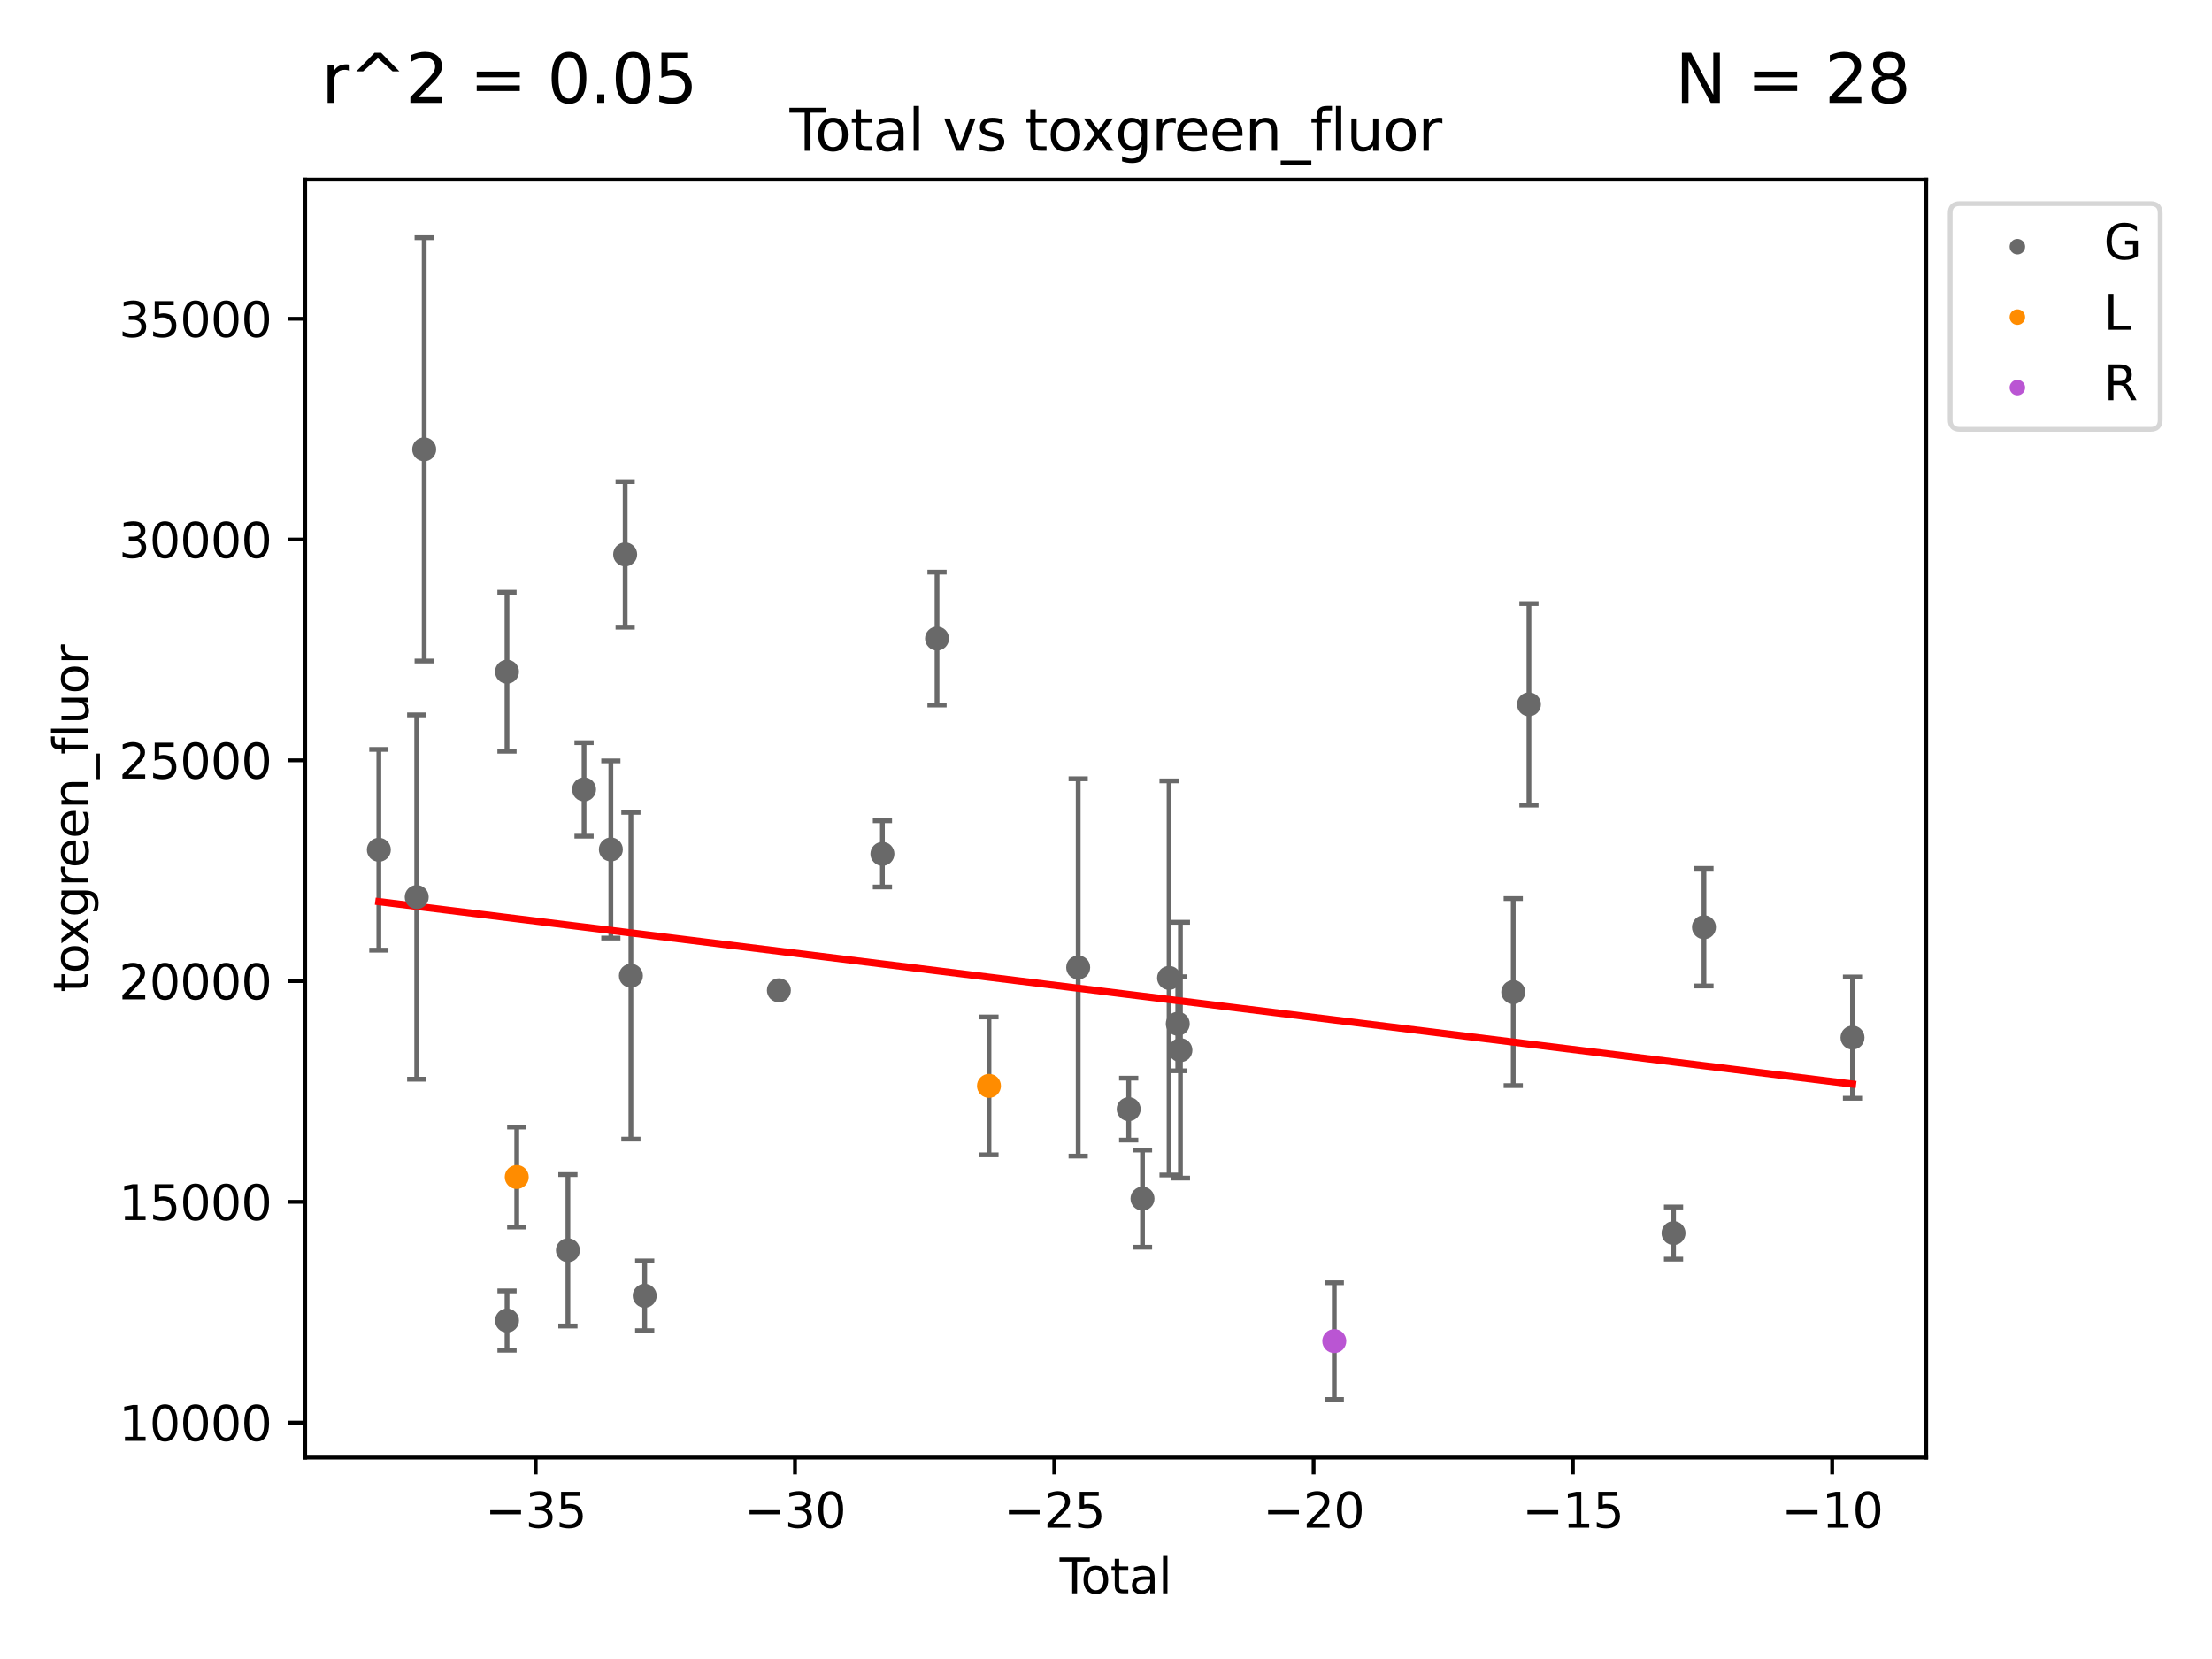 <?xml version="1.0" encoding="utf-8" standalone="no"?>
<!DOCTYPE svg PUBLIC "-//W3C//DTD SVG 1.1//EN"
  "http://www.w3.org/Graphics/SVG/1.1/DTD/svg11.dtd">
<svg xmlns:xlink="http://www.w3.org/1999/xlink" width="460.8pt" height="345.6pt" viewBox="0 0 460.8 345.6" xmlns="http://www.w3.org/2000/svg" version="1.1">
 <defs>
  <style type="text/css">*{stroke-linejoin: round; stroke-linecap: butt}</style>
 </defs>
 <g id="figure_1">
  <g id="patch_1">
   <path d="M 0 345.6 
L 460.8 345.6 
L 460.8 0 
L 0 0 
z
" style="fill: #ffffff"/>
  </g>
  <g id="axes_1">
   <g id="patch_2">
    <path d="M 63.571 303.64 
L 401.26 303.64 
L 401.26 37.411 
L 63.571 37.411 
z
" style="fill: #ffffff"/>
   </g>
   <g id="PathCollection_1">
    <defs>
     <path id="mbcdf7d5fdf" d="M 0 1.118 
C 0.297 1.118 0.581 1 0.791 0.791 
C 1 0.581 1.118 0.297 1.118 0 
C 1.118 -0.297 1 -0.581 0.791 -0.791 
C 0.581 -1 0.297 -1.118 0 -1.118 
C -0.297 -1.118 -0.581 -1 -0.791 -0.791 
C -1 -0.581 -1.118 -0.297 -1.118 0 
C -1.118 0.297 -1 0.581 -0.791 0.791 
C -0.581 1 -0.297 1.118 0 1.118 
z
" style="stroke: #696969"/>
    </defs>
    <g clip-path="url(#p0d9cf88f81)">
     <use xlink:href="#mbcdf7d5fdf" x="78.921" y="177.026" style="fill: #696969; stroke: #696969"/>
     <use xlink:href="#mbcdf7d5fdf" x="86.809" y="186.875" style="fill: #696969; stroke: #696969"/>
     <use xlink:href="#mbcdf7d5fdf" x="88.366" y="93.609" style="fill: #696969; stroke: #696969"/>
     <use xlink:href="#mbcdf7d5fdf" x="105.616" y="139.933" style="fill: #696969; stroke: #696969"/>
     <use xlink:href="#mbcdf7d5fdf" x="105.624" y="275.098" style="fill: #696969; stroke: #696969"/>
     <use xlink:href="#mbcdf7d5fdf" x="118.306" y="260.459" style="fill: #696969; stroke: #696969"/>
     <use xlink:href="#mbcdf7d5fdf" x="121.669" y="164.449" style="fill: #696969; stroke: #696969"/>
     <use xlink:href="#mbcdf7d5fdf" x="127.253" y="176.958" style="fill: #696969; stroke: #696969"/>
     <use xlink:href="#mbcdf7d5fdf" x="130.231" y="115.494" style="fill: #696969; stroke: #696969"/>
     <use xlink:href="#mbcdf7d5fdf" x="131.43" y="203.263" style="fill: #696969; stroke: #696969"/>
     <use xlink:href="#mbcdf7d5fdf" x="134.303" y="269.935" style="fill: #696969; stroke: #696969"/>
     <use xlink:href="#mbcdf7d5fdf" x="162.253" y="206.297" style="fill: #696969; stroke: #696969"/>
     <use xlink:href="#mbcdf7d5fdf" x="183.823" y="177.879" style="fill: #696969; stroke: #696969"/>
     <use xlink:href="#mbcdf7d5fdf" x="195.198" y="133.026" style="fill: #696969; stroke: #696969"/>
     <use xlink:href="#mbcdf7d5fdf" x="224.605" y="201.541" style="fill: #696969; stroke: #696969"/>
     <use xlink:href="#mbcdf7d5fdf" x="235.125" y="231.052" style="fill: #696969; stroke: #696969"/>
     <use xlink:href="#mbcdf7d5fdf" x="238.003" y="249.701" style="fill: #696969; stroke: #696969"/>
     <use xlink:href="#mbcdf7d5fdf" x="243.539" y="203.72" style="fill: #696969; stroke: #696969"/>
     <use xlink:href="#mbcdf7d5fdf" x="245.349" y="213.27" style="fill: #696969; stroke: #696969"/>
     <use xlink:href="#mbcdf7d5fdf" x="245.903" y="218.772" style="fill: #696969; stroke: #696969"/>
     <use xlink:href="#mbcdf7d5fdf" x="315.234" y="206.669" style="fill: #696969; stroke: #696969"/>
     <use xlink:href="#mbcdf7d5fdf" x="318.506" y="146.728" style="fill: #696969; stroke: #696969"/>
     <use xlink:href="#mbcdf7d5fdf" x="348.627" y="256.878" style="fill: #696969; stroke: #696969"/>
     <use xlink:href="#mbcdf7d5fdf" x="354.965" y="193.154" style="fill: #696969; stroke: #696969"/>
     <use xlink:href="#mbcdf7d5fdf" x="385.911" y="216.15" style="fill: #696969; stroke: #696969"/>
    </g>
   </g>
   <g id="PathCollection_2">
    <defs>
     <path id="mb692743841" d="M 0 1.118 
C 0.297 1.118 0.581 1 0.791 0.791 
C 1 0.581 1.118 0.297 1.118 0 
C 1.118 -0.297 1 -0.581 0.791 -0.791 
C 0.581 -1 0.297 -1.118 0 -1.118 
C -0.297 -1.118 -0.581 -1 -0.791 -0.791 
C -1 -0.581 -1.118 -0.297 -1.118 0 
C -1.118 0.297 -1 0.581 -0.791 0.791 
C -0.581 1 -0.297 1.118 0 1.118 
z
" style="stroke: #ff8c00"/>
    </defs>
    <g clip-path="url(#p0d9cf88f81)">
     <use xlink:href="#mb692743841" x="107.649" y="245.193" style="fill: #ff8c00; stroke: #ff8c00"/>
     <use xlink:href="#mb692743841" x="206.018" y="226.212" style="fill: #ff8c00; stroke: #ff8c00"/>
    </g>
   </g>
   <g id="PathCollection_3">
    <defs>
     <path id="mebdcc2eca7" d="M 0 1.118 
C 0.297 1.118 0.581 1 0.791 0.791 
C 1 0.581 1.118 0.297 1.118 0 
C 1.118 -0.297 1 -0.581 0.791 -0.791 
C 0.581 -1 0.297 -1.118 0 -1.118 
C -0.297 -1.118 -0.581 -1 -0.791 -0.791 
C -1 -0.581 -1.118 -0.297 -1.118 0 
C -1.118 0.297 -1 0.581 -0.791 0.791 
C -0.581 1 -0.297 1.118 0 1.118 
z
" style="stroke: #ba55d3"/>
    </defs>
    <g clip-path="url(#p0d9cf88f81)">
     <use xlink:href="#mebdcc2eca7" x="277.955" y="279.378" style="fill: #ba55d3; stroke: #ba55d3"/>
    </g>
   </g>
   <g id="matplotlib.axis_1">
    <g id="xtick_1">
     <g id="line2d_1">
      <defs>
       <path id="mf7aa867051" d="M 0 0 
L 0 3.5 
" style="stroke: #000000; stroke-width: 0.8"/>
      </defs>
      <g>
       <use xlink:href="#mf7aa867051" x="111.593" y="303.64" style="stroke: #000000; stroke-width: 0.8"/>
      </g>
     </g>
     <g id="text_1">
      <!-- −35 -->
      <g transform="translate(101.041 318.238)scale(0.1 -0.1)">
       <defs>
        <path id="DejaVuSans-2212" d="M 678 2272 
L 4684 2272 
L 4684 1741 
L 678 1741 
L 678 2272 
z
" transform="scale(0.016)"/>
        <path id="DejaVuSans-33" d="M 2597 2516 
Q 3050 2419 3304 2112 
Q 3559 1806 3559 1356 
Q 3559 666 3084 287 
Q 2609 -91 1734 -91 
Q 1441 -91 1130 -33 
Q 819 25 488 141 
L 488 750 
Q 750 597 1062 519 
Q 1375 441 1716 441 
Q 2309 441 2620 675 
Q 2931 909 2931 1356 
Q 2931 1769 2642 2001 
Q 2353 2234 1838 2234 
L 1294 2234 
L 1294 2753 
L 1863 2753 
Q 2328 2753 2575 2939 
Q 2822 3125 2822 3475 
Q 2822 3834 2567 4026 
Q 2313 4219 1838 4219 
Q 1578 4219 1281 4162 
Q 984 4106 628 3988 
L 628 4550 
Q 988 4650 1302 4700 
Q 1616 4750 1894 4750 
Q 2613 4750 3031 4423 
Q 3450 4097 3450 3541 
Q 3450 3153 3228 2886 
Q 3006 2619 2597 2516 
z
" transform="scale(0.016)"/>
        <path id="DejaVuSans-35" d="M 691 4666 
L 3169 4666 
L 3169 4134 
L 1269 4134 
L 1269 2991 
Q 1406 3038 1543 3061 
Q 1681 3084 1819 3084 
Q 2600 3084 3056 2656 
Q 3513 2228 3513 1497 
Q 3513 744 3044 326 
Q 2575 -91 1722 -91 
Q 1428 -91 1123 -41 
Q 819 9 494 109 
L 494 744 
Q 775 591 1075 516 
Q 1375 441 1709 441 
Q 2250 441 2565 725 
Q 2881 1009 2881 1497 
Q 2881 1984 2565 2268 
Q 2250 2553 1709 2553 
Q 1456 2553 1204 2497 
Q 953 2441 691 2322 
L 691 4666 
z
" transform="scale(0.016)"/>
       </defs>
       <use xlink:href="#DejaVuSans-2212"/>
       <use xlink:href="#DejaVuSans-33" x="83.789"/>
       <use xlink:href="#DejaVuSans-35" x="147.412"/>
      </g>
     </g>
    </g>
    <g id="xtick_2">
     <g id="line2d_2">
      <g>
       <use xlink:href="#mf7aa867051" x="165.61" y="303.64" style="stroke: #000000; stroke-width: 0.8"/>
      </g>
     </g>
     <g id="text_2">
      <!-- −30 -->
      <g transform="translate(155.057 318.238)scale(0.1 -0.1)">
       <defs>
        <path id="DejaVuSans-30" d="M 2034 4250 
Q 1547 4250 1301 3770 
Q 1056 3291 1056 2328 
Q 1056 1369 1301 889 
Q 1547 409 2034 409 
Q 2525 409 2770 889 
Q 3016 1369 3016 2328 
Q 3016 3291 2770 3770 
Q 2525 4250 2034 4250 
z
M 2034 4750 
Q 2819 4750 3233 4129 
Q 3647 3509 3647 2328 
Q 3647 1150 3233 529 
Q 2819 -91 2034 -91 
Q 1250 -91 836 529 
Q 422 1150 422 2328 
Q 422 3509 836 4129 
Q 1250 4750 2034 4750 
z
" transform="scale(0.016)"/>
       </defs>
       <use xlink:href="#DejaVuSans-2212"/>
       <use xlink:href="#DejaVuSans-33" x="83.789"/>
       <use xlink:href="#DejaVuSans-30" x="147.412"/>
      </g>
     </g>
    </g>
    <g id="xtick_3">
     <g id="line2d_3">
      <g>
       <use xlink:href="#mf7aa867051" x="219.626" y="303.64" style="stroke: #000000; stroke-width: 0.8"/>
      </g>
     </g>
     <g id="text_3">
      <!-- −25 -->
      <g transform="translate(209.074 318.238)scale(0.1 -0.1)">
       <defs>
        <path id="DejaVuSans-32" d="M 1228 531 
L 3431 531 
L 3431 0 
L 469 0 
L 469 531 
Q 828 903 1448 1529 
Q 2069 2156 2228 2338 
Q 2531 2678 2651 2914 
Q 2772 3150 2772 3378 
Q 2772 3750 2511 3984 
Q 2250 4219 1831 4219 
Q 1534 4219 1204 4116 
Q 875 4013 500 3803 
L 500 4441 
Q 881 4594 1212 4672 
Q 1544 4750 1819 4750 
Q 2544 4750 2975 4387 
Q 3406 4025 3406 3419 
Q 3406 3131 3298 2873 
Q 3191 2616 2906 2266 
Q 2828 2175 2409 1742 
Q 1991 1309 1228 531 
z
" transform="scale(0.016)"/>
       </defs>
       <use xlink:href="#DejaVuSans-2212"/>
       <use xlink:href="#DejaVuSans-32" x="83.789"/>
       <use xlink:href="#DejaVuSans-35" x="147.412"/>
      </g>
     </g>
    </g>
    <g id="xtick_4">
     <g id="line2d_4">
      <g>
       <use xlink:href="#mf7aa867051" x="273.643" y="303.64" style="stroke: #000000; stroke-width: 0.8"/>
      </g>
     </g>
     <g id="text_4">
      <!-- −20 -->
      <g transform="translate(263.09 318.238)scale(0.1 -0.1)">
       <use xlink:href="#DejaVuSans-2212"/>
       <use xlink:href="#DejaVuSans-32" x="83.789"/>
       <use xlink:href="#DejaVuSans-30" x="147.412"/>
      </g>
     </g>
    </g>
    <g id="xtick_5">
     <g id="line2d_5">
      <g>
       <use xlink:href="#mf7aa867051" x="327.659" y="303.64" style="stroke: #000000; stroke-width: 0.8"/>
      </g>
     </g>
     <g id="text_5">
      <!-- −15 -->
      <g transform="translate(317.107 318.238)scale(0.1 -0.1)">
       <defs>
        <path id="DejaVuSans-31" d="M 794 531 
L 1825 531 
L 1825 4091 
L 703 3866 
L 703 4441 
L 1819 4666 
L 2450 4666 
L 2450 531 
L 3481 531 
L 3481 0 
L 794 0 
L 794 531 
z
" transform="scale(0.016)"/>
       </defs>
       <use xlink:href="#DejaVuSans-2212"/>
       <use xlink:href="#DejaVuSans-31" x="83.789"/>
       <use xlink:href="#DejaVuSans-35" x="147.412"/>
      </g>
     </g>
    </g>
    <g id="xtick_6">
     <g id="line2d_6">
      <g>
       <use xlink:href="#mf7aa867051" x="381.676" y="303.64" style="stroke: #000000; stroke-width: 0.8"/>
      </g>
     </g>
     <g id="text_6">
      <!-- −10 -->
      <g transform="translate(371.123 318.238)scale(0.1 -0.1)">
       <use xlink:href="#DejaVuSans-2212"/>
       <use xlink:href="#DejaVuSans-31" x="83.789"/>
       <use xlink:href="#DejaVuSans-30" x="147.412"/>
      </g>
     </g>
    </g>
    <g id="text_7">
     <!-- Total -->
     <g transform="translate(220.739 331.917)scale(0.1 -0.1)">
      <defs>
       <path id="DejaVuSans-54" d="M -19 4666 
L 3928 4666 
L 3928 4134 
L 2272 4134 
L 2272 0 
L 1638 0 
L 1638 4134 
L -19 4134 
L -19 4666 
z
" transform="scale(0.016)"/>
       <path id="DejaVuSans-6f" d="M 1959 3097 
Q 1497 3097 1228 2736 
Q 959 2375 959 1747 
Q 959 1119 1226 758 
Q 1494 397 1959 397 
Q 2419 397 2687 759 
Q 2956 1122 2956 1747 
Q 2956 2369 2687 2733 
Q 2419 3097 1959 3097 
z
M 1959 3584 
Q 2709 3584 3137 3096 
Q 3566 2609 3566 1747 
Q 3566 888 3137 398 
Q 2709 -91 1959 -91 
Q 1206 -91 779 398 
Q 353 888 353 1747 
Q 353 2609 779 3096 
Q 1206 3584 1959 3584 
z
" transform="scale(0.016)"/>
       <path id="DejaVuSans-74" d="M 1172 4494 
L 1172 3500 
L 2356 3500 
L 2356 3053 
L 1172 3053 
L 1172 1153 
Q 1172 725 1289 603 
Q 1406 481 1766 481 
L 2356 481 
L 2356 0 
L 1766 0 
Q 1100 0 847 248 
Q 594 497 594 1153 
L 594 3053 
L 172 3053 
L 172 3500 
L 594 3500 
L 594 4494 
L 1172 4494 
z
" transform="scale(0.016)"/>
       <path id="DejaVuSans-61" d="M 2194 1759 
Q 1497 1759 1228 1600 
Q 959 1441 959 1056 
Q 959 750 1161 570 
Q 1363 391 1709 391 
Q 2188 391 2477 730 
Q 2766 1069 2766 1631 
L 2766 1759 
L 2194 1759 
z
M 3341 1997 
L 3341 0 
L 2766 0 
L 2766 531 
Q 2569 213 2275 61 
Q 1981 -91 1556 -91 
Q 1019 -91 701 211 
Q 384 513 384 1019 
Q 384 1609 779 1909 
Q 1175 2209 1959 2209 
L 2766 2209 
L 2766 2266 
Q 2766 2663 2505 2880 
Q 2244 3097 1772 3097 
Q 1472 3097 1187 3025 
Q 903 2953 641 2809 
L 641 3341 
Q 956 3463 1253 3523 
Q 1550 3584 1831 3584 
Q 2591 3584 2966 3190 
Q 3341 2797 3341 1997 
z
" transform="scale(0.016)"/>
       <path id="DejaVuSans-6c" d="M 603 4863 
L 1178 4863 
L 1178 0 
L 603 0 
L 603 4863 
z
" transform="scale(0.016)"/>
      </defs>
      <use xlink:href="#DejaVuSans-54"/>
      <use xlink:href="#DejaVuSans-6f" x="44.084"/>
      <use xlink:href="#DejaVuSans-74" x="105.266"/>
      <use xlink:href="#DejaVuSans-61" x="144.475"/>
      <use xlink:href="#DejaVuSans-6c" x="205.754"/>
     </g>
    </g>
   </g>
   <g id="matplotlib.axis_2">
    <g id="ytick_1">
     <g id="line2d_7">
      <defs>
       <path id="m98ab28d6ec" d="M 0 0 
L -3.5 0 
" style="stroke: #000000; stroke-width: 0.8"/>
      </defs>
      <g>
       <use xlink:href="#m98ab28d6ec" x="63.571" y="296.358" style="stroke: #000000; stroke-width: 0.8"/>
      </g>
     </g>
     <g id="text_8">
      <!-- 10000 -->
      <g transform="translate(24.759 300.157)scale(0.1 -0.1)">
       <use xlink:href="#DejaVuSans-31"/>
       <use xlink:href="#DejaVuSans-30" x="63.623"/>
       <use xlink:href="#DejaVuSans-30" x="127.246"/>
       <use xlink:href="#DejaVuSans-30" x="190.869"/>
       <use xlink:href="#DejaVuSans-30" x="254.492"/>
      </g>
     </g>
    </g>
    <g id="ytick_2">
     <g id="line2d_8">
      <g>
       <use xlink:href="#m98ab28d6ec" x="63.571" y="250.368" style="stroke: #000000; stroke-width: 0.8"/>
      </g>
     </g>
     <g id="text_9">
      <!-- 15000 -->
      <g transform="translate(24.759 254.168)scale(0.1 -0.1)">
       <use xlink:href="#DejaVuSans-31"/>
       <use xlink:href="#DejaVuSans-35" x="63.623"/>
       <use xlink:href="#DejaVuSans-30" x="127.246"/>
       <use xlink:href="#DejaVuSans-30" x="190.869"/>
       <use xlink:href="#DejaVuSans-30" x="254.492"/>
      </g>
     </g>
    </g>
    <g id="ytick_3">
     <g id="line2d_9">
      <g>
       <use xlink:href="#m98ab28d6ec" x="63.571" y="204.379" style="stroke: #000000; stroke-width: 0.8"/>
      </g>
     </g>
     <g id="text_10">
      <!-- 20000 -->
      <g transform="translate(24.759 208.178)scale(0.1 -0.1)">
       <use xlink:href="#DejaVuSans-32"/>
       <use xlink:href="#DejaVuSans-30" x="63.623"/>
       <use xlink:href="#DejaVuSans-30" x="127.246"/>
       <use xlink:href="#DejaVuSans-30" x="190.869"/>
       <use xlink:href="#DejaVuSans-30" x="254.492"/>
      </g>
     </g>
    </g>
    <g id="ytick_4">
     <g id="line2d_10">
      <g>
       <use xlink:href="#m98ab28d6ec" x="63.571" y="158.389" style="stroke: #000000; stroke-width: 0.8"/>
      </g>
     </g>
     <g id="text_11">
      <!-- 25000 -->
      <g transform="translate(24.759 162.188)scale(0.1 -0.1)">
       <use xlink:href="#DejaVuSans-32"/>
       <use xlink:href="#DejaVuSans-35" x="63.623"/>
       <use xlink:href="#DejaVuSans-30" x="127.246"/>
       <use xlink:href="#DejaVuSans-30" x="190.869"/>
       <use xlink:href="#DejaVuSans-30" x="254.492"/>
      </g>
     </g>
    </g>
    <g id="ytick_5">
     <g id="line2d_11">
      <g>
       <use xlink:href="#m98ab28d6ec" x="63.571" y="112.4" style="stroke: #000000; stroke-width: 0.8"/>
      </g>
     </g>
     <g id="text_12">
      <!-- 30000 -->
      <g transform="translate(24.759 116.199)scale(0.1 -0.1)">
       <use xlink:href="#DejaVuSans-33"/>
       <use xlink:href="#DejaVuSans-30" x="63.623"/>
       <use xlink:href="#DejaVuSans-30" x="127.246"/>
       <use xlink:href="#DejaVuSans-30" x="190.869"/>
       <use xlink:href="#DejaVuSans-30" x="254.492"/>
      </g>
     </g>
    </g>
    <g id="ytick_6">
     <g id="line2d_12">
      <g>
       <use xlink:href="#m98ab28d6ec" x="63.571" y="66.41" style="stroke: #000000; stroke-width: 0.8"/>
      </g>
     </g>
     <g id="text_13">
      <!-- 35000 -->
      <g transform="translate(24.759 70.209)scale(0.1 -0.1)">
       <use xlink:href="#DejaVuSans-33"/>
       <use xlink:href="#DejaVuSans-35" x="63.623"/>
       <use xlink:href="#DejaVuSans-30" x="127.246"/>
       <use xlink:href="#DejaVuSans-30" x="190.869"/>
       <use xlink:href="#DejaVuSans-30" x="254.492"/>
      </g>
     </g>
    </g>
    <g id="text_14">
     <!-- toxgreen_fluor -->
     <g transform="translate(18.401 206.72)rotate(-90)scale(0.1 -0.1)">
      <defs>
       <path id="DejaVuSans-78" d="M 3513 3500 
L 2247 1797 
L 3578 0 
L 2900 0 
L 1881 1375 
L 863 0 
L 184 0 
L 1544 1831 
L 300 3500 
L 978 3500 
L 1906 2253 
L 2834 3500 
L 3513 3500 
z
" transform="scale(0.016)"/>
       <path id="DejaVuSans-67" d="M 2906 1791 
Q 2906 2416 2648 2759 
Q 2391 3103 1925 3103 
Q 1463 3103 1205 2759 
Q 947 2416 947 1791 
Q 947 1169 1205 825 
Q 1463 481 1925 481 
Q 2391 481 2648 825 
Q 2906 1169 2906 1791 
z
M 3481 434 
Q 3481 -459 3084 -895 
Q 2688 -1331 1869 -1331 
Q 1566 -1331 1297 -1286 
Q 1028 -1241 775 -1147 
L 775 -588 
Q 1028 -725 1275 -790 
Q 1522 -856 1778 -856 
Q 2344 -856 2625 -561 
Q 2906 -266 2906 331 
L 2906 616 
Q 2728 306 2450 153 
Q 2172 0 1784 0 
Q 1141 0 747 490 
Q 353 981 353 1791 
Q 353 2603 747 3093 
Q 1141 3584 1784 3584 
Q 2172 3584 2450 3431 
Q 2728 3278 2906 2969 
L 2906 3500 
L 3481 3500 
L 3481 434 
z
" transform="scale(0.016)"/>
       <path id="DejaVuSans-72" d="M 2631 2963 
Q 2534 3019 2420 3045 
Q 2306 3072 2169 3072 
Q 1681 3072 1420 2755 
Q 1159 2438 1159 1844 
L 1159 0 
L 581 0 
L 581 3500 
L 1159 3500 
L 1159 2956 
Q 1341 3275 1631 3429 
Q 1922 3584 2338 3584 
Q 2397 3584 2469 3576 
Q 2541 3569 2628 3553 
L 2631 2963 
z
" transform="scale(0.016)"/>
       <path id="DejaVuSans-65" d="M 3597 1894 
L 3597 1613 
L 953 1613 
Q 991 1019 1311 708 
Q 1631 397 2203 397 
Q 2534 397 2845 478 
Q 3156 559 3463 722 
L 3463 178 
Q 3153 47 2828 -22 
Q 2503 -91 2169 -91 
Q 1331 -91 842 396 
Q 353 884 353 1716 
Q 353 2575 817 3079 
Q 1281 3584 2069 3584 
Q 2775 3584 3186 3129 
Q 3597 2675 3597 1894 
z
M 3022 2063 
Q 3016 2534 2758 2815 
Q 2500 3097 2075 3097 
Q 1594 3097 1305 2825 
Q 1016 2553 972 2059 
L 3022 2063 
z
" transform="scale(0.016)"/>
       <path id="DejaVuSans-6e" d="M 3513 2113 
L 3513 0 
L 2938 0 
L 2938 2094 
Q 2938 2591 2744 2837 
Q 2550 3084 2163 3084 
Q 1697 3084 1428 2787 
Q 1159 2491 1159 1978 
L 1159 0 
L 581 0 
L 581 3500 
L 1159 3500 
L 1159 2956 
Q 1366 3272 1645 3428 
Q 1925 3584 2291 3584 
Q 2894 3584 3203 3211 
Q 3513 2838 3513 2113 
z
" transform="scale(0.016)"/>
       <path id="DejaVuSans-5f" d="M 3263 -1063 
L 3263 -1509 
L -63 -1509 
L -63 -1063 
L 3263 -1063 
z
" transform="scale(0.016)"/>
       <path id="DejaVuSans-66" d="M 2375 4863 
L 2375 4384 
L 1825 4384 
Q 1516 4384 1395 4259 
Q 1275 4134 1275 3809 
L 1275 3500 
L 2222 3500 
L 2222 3053 
L 1275 3053 
L 1275 0 
L 697 0 
L 697 3053 
L 147 3053 
L 147 3500 
L 697 3500 
L 697 3744 
Q 697 4328 969 4595 
Q 1241 4863 1831 4863 
L 2375 4863 
z
" transform="scale(0.016)"/>
       <path id="DejaVuSans-75" d="M 544 1381 
L 544 3500 
L 1119 3500 
L 1119 1403 
Q 1119 906 1312 657 
Q 1506 409 1894 409 
Q 2359 409 2629 706 
Q 2900 1003 2900 1516 
L 2900 3500 
L 3475 3500 
L 3475 0 
L 2900 0 
L 2900 538 
Q 2691 219 2414 64 
Q 2138 -91 1772 -91 
Q 1169 -91 856 284 
Q 544 659 544 1381 
z
M 1991 3584 
L 1991 3584 
z
" transform="scale(0.016)"/>
      </defs>
      <use xlink:href="#DejaVuSans-74"/>
      <use xlink:href="#DejaVuSans-6f" x="39.209"/>
      <use xlink:href="#DejaVuSans-78" x="97.266"/>
      <use xlink:href="#DejaVuSans-67" x="156.445"/>
      <use xlink:href="#DejaVuSans-72" x="219.922"/>
      <use xlink:href="#DejaVuSans-65" x="258.785"/>
      <use xlink:href="#DejaVuSans-65" x="320.309"/>
      <use xlink:href="#DejaVuSans-6e" x="381.832"/>
      <use xlink:href="#DejaVuSans-5f" x="445.211"/>
      <use xlink:href="#DejaVuSans-66" x="495.211"/>
      <use xlink:href="#DejaVuSans-6c" x="530.416"/>
      <use xlink:href="#DejaVuSans-75" x="558.199"/>
      <use xlink:href="#DejaVuSans-6f" x="621.578"/>
      <use xlink:href="#DejaVuSans-72" x="682.76"/>
     </g>
    </g>
   </g>
   <g id="LineCollection_1">
    <path d="M 78.921 197.936 
L 78.921 156.115 
" clip-path="url(#p0d9cf88f81)" style="fill: none; stroke: #696969"/>
    <path d="M 86.809 224.82 
L 86.809 148.931 
" clip-path="url(#p0d9cf88f81)" style="fill: none; stroke: #696969"/>
    <path d="M 88.366 137.706 
L 88.366 49.513 
" clip-path="url(#p0d9cf88f81)" style="fill: none; stroke: #696969"/>
    <path d="M 105.616 156.497 
L 105.616 123.368 
" clip-path="url(#p0d9cf88f81)" style="fill: none; stroke: #696969"/>
    <path d="M 105.624 281.273 
L 105.624 268.924 
" clip-path="url(#p0d9cf88f81)" style="fill: none; stroke: #696969"/>
    <path d="M 118.306 276.233 
L 118.306 244.684 
" clip-path="url(#p0d9cf88f81)" style="fill: none; stroke: #696969"/>
    <path d="M 121.669 174.186 
L 121.669 154.712 
" clip-path="url(#p0d9cf88f81)" style="fill: none; stroke: #696969"/>
    <path d="M 127.253 195.407 
L 127.253 158.509 
" clip-path="url(#p0d9cf88f81)" style="fill: none; stroke: #696969"/>
    <path d="M 130.231 130.66 
L 130.231 100.327 
" clip-path="url(#p0d9cf88f81)" style="fill: none; stroke: #696969"/>
    <path d="M 131.43 237.298 
L 131.43 169.228 
" clip-path="url(#p0d9cf88f81)" style="fill: none; stroke: #696969"/>
    <path d="M 134.303 277.199 
L 134.303 262.671 
" clip-path="url(#p0d9cf88f81)" style="fill: none; stroke: #696969"/>
    <path d="M 162.253 206.925 
L 162.253 205.669 
" clip-path="url(#p0d9cf88f81)" style="fill: none; stroke: #696969"/>
    <path d="M 183.823 184.781 
L 183.823 170.978 
" clip-path="url(#p0d9cf88f81)" style="fill: none; stroke: #696969"/>
    <path d="M 195.198 146.872 
L 195.198 119.181 
" clip-path="url(#p0d9cf88f81)" style="fill: none; stroke: #696969"/>
    <path d="M 224.605 240.842 
L 224.605 162.24 
" clip-path="url(#p0d9cf88f81)" style="fill: none; stroke: #696969"/>
    <path d="M 235.125 237.495 
L 235.125 224.609 
" clip-path="url(#p0d9cf88f81)" style="fill: none; stroke: #696969"/>
    <path d="M 238.003 259.827 
L 238.003 239.575 
" clip-path="url(#p0d9cf88f81)" style="fill: none; stroke: #696969"/>
    <path d="M 243.539 244.768 
L 243.539 162.672 
" clip-path="url(#p0d9cf88f81)" style="fill: none; stroke: #696969"/>
    <path d="M 245.349 223.072 
L 245.349 203.469 
" clip-path="url(#p0d9cf88f81)" style="fill: none; stroke: #696969"/>
    <path d="M 245.903 245.423 
L 245.903 192.121 
" clip-path="url(#p0d9cf88f81)" style="fill: none; stroke: #696969"/>
    <path d="M 315.234 226.152 
L 315.234 187.187 
" clip-path="url(#p0d9cf88f81)" style="fill: none; stroke: #696969"/>
    <path d="M 318.506 167.706 
L 318.506 125.75 
" clip-path="url(#p0d9cf88f81)" style="fill: none; stroke: #696969"/>
    <path d="M 348.627 262.308 
L 348.627 251.448 
" clip-path="url(#p0d9cf88f81)" style="fill: none; stroke: #696969"/>
    <path d="M 354.965 205.393 
L 354.965 180.914 
" clip-path="url(#p0d9cf88f81)" style="fill: none; stroke: #696969"/>
    <path d="M 385.911 228.784 
L 385.911 203.516 
" clip-path="url(#p0d9cf88f81)" style="fill: none; stroke: #696969"/>
   </g>
   <g id="line2d_13">
    <defs>
     <path id="m4b6f69f3f1" d="M 2 0 
L -2 -0 
" style="stroke: #696969"/>
    </defs>
    <g clip-path="url(#p0d9cf88f81)">
     <use xlink:href="#m4b6f69f3f1" x="78.921" y="197.936" style="fill: #696969; stroke: #696969"/>
     <use xlink:href="#m4b6f69f3f1" x="86.809" y="224.82" style="fill: #696969; stroke: #696969"/>
     <use xlink:href="#m4b6f69f3f1" x="88.366" y="137.706" style="fill: #696969; stroke: #696969"/>
     <use xlink:href="#m4b6f69f3f1" x="105.616" y="156.497" style="fill: #696969; stroke: #696969"/>
     <use xlink:href="#m4b6f69f3f1" x="105.624" y="281.273" style="fill: #696969; stroke: #696969"/>
     <use xlink:href="#m4b6f69f3f1" x="118.306" y="276.233" style="fill: #696969; stroke: #696969"/>
     <use xlink:href="#m4b6f69f3f1" x="121.669" y="174.186" style="fill: #696969; stroke: #696969"/>
     <use xlink:href="#m4b6f69f3f1" x="127.253" y="195.407" style="fill: #696969; stroke: #696969"/>
     <use xlink:href="#m4b6f69f3f1" x="130.231" y="130.66" style="fill: #696969; stroke: #696969"/>
     <use xlink:href="#m4b6f69f3f1" x="131.43" y="237.298" style="fill: #696969; stroke: #696969"/>
     <use xlink:href="#m4b6f69f3f1" x="134.303" y="277.199" style="fill: #696969; stroke: #696969"/>
     <use xlink:href="#m4b6f69f3f1" x="162.253" y="206.925" style="fill: #696969; stroke: #696969"/>
     <use xlink:href="#m4b6f69f3f1" x="183.823" y="184.781" style="fill: #696969; stroke: #696969"/>
     <use xlink:href="#m4b6f69f3f1" x="195.198" y="146.872" style="fill: #696969; stroke: #696969"/>
     <use xlink:href="#m4b6f69f3f1" x="224.605" y="240.842" style="fill: #696969; stroke: #696969"/>
     <use xlink:href="#m4b6f69f3f1" x="235.125" y="237.495" style="fill: #696969; stroke: #696969"/>
     <use xlink:href="#m4b6f69f3f1" x="238.003" y="259.827" style="fill: #696969; stroke: #696969"/>
     <use xlink:href="#m4b6f69f3f1" x="243.539" y="244.768" style="fill: #696969; stroke: #696969"/>
     <use xlink:href="#m4b6f69f3f1" x="245.349" y="223.072" style="fill: #696969; stroke: #696969"/>
     <use xlink:href="#m4b6f69f3f1" x="245.903" y="245.423" style="fill: #696969; stroke: #696969"/>
     <use xlink:href="#m4b6f69f3f1" x="315.234" y="226.152" style="fill: #696969; stroke: #696969"/>
     <use xlink:href="#m4b6f69f3f1" x="318.506" y="167.706" style="fill: #696969; stroke: #696969"/>
     <use xlink:href="#m4b6f69f3f1" x="348.627" y="262.308" style="fill: #696969; stroke: #696969"/>
     <use xlink:href="#m4b6f69f3f1" x="354.965" y="205.393" style="fill: #696969; stroke: #696969"/>
     <use xlink:href="#m4b6f69f3f1" x="385.911" y="228.784" style="fill: #696969; stroke: #696969"/>
    </g>
   </g>
   <g id="line2d_14">
    <g clip-path="url(#p0d9cf88f81)">
     <use xlink:href="#m4b6f69f3f1" x="78.921" y="156.115" style="fill: #696969; stroke: #696969"/>
     <use xlink:href="#m4b6f69f3f1" x="86.809" y="148.931" style="fill: #696969; stroke: #696969"/>
     <use xlink:href="#m4b6f69f3f1" x="88.366" y="49.513" style="fill: #696969; stroke: #696969"/>
     <use xlink:href="#m4b6f69f3f1" x="105.616" y="123.368" style="fill: #696969; stroke: #696969"/>
     <use xlink:href="#m4b6f69f3f1" x="105.624" y="268.924" style="fill: #696969; stroke: #696969"/>
     <use xlink:href="#m4b6f69f3f1" x="118.306" y="244.684" style="fill: #696969; stroke: #696969"/>
     <use xlink:href="#m4b6f69f3f1" x="121.669" y="154.712" style="fill: #696969; stroke: #696969"/>
     <use xlink:href="#m4b6f69f3f1" x="127.253" y="158.509" style="fill: #696969; stroke: #696969"/>
     <use xlink:href="#m4b6f69f3f1" x="130.231" y="100.327" style="fill: #696969; stroke: #696969"/>
     <use xlink:href="#m4b6f69f3f1" x="131.43" y="169.228" style="fill: #696969; stroke: #696969"/>
     <use xlink:href="#m4b6f69f3f1" x="134.303" y="262.671" style="fill: #696969; stroke: #696969"/>
     <use xlink:href="#m4b6f69f3f1" x="162.253" y="205.669" style="fill: #696969; stroke: #696969"/>
     <use xlink:href="#m4b6f69f3f1" x="183.823" y="170.978" style="fill: #696969; stroke: #696969"/>
     <use xlink:href="#m4b6f69f3f1" x="195.198" y="119.181" style="fill: #696969; stroke: #696969"/>
     <use xlink:href="#m4b6f69f3f1" x="224.605" y="162.24" style="fill: #696969; stroke: #696969"/>
     <use xlink:href="#m4b6f69f3f1" x="235.125" y="224.609" style="fill: #696969; stroke: #696969"/>
     <use xlink:href="#m4b6f69f3f1" x="238.003" y="239.575" style="fill: #696969; stroke: #696969"/>
     <use xlink:href="#m4b6f69f3f1" x="243.539" y="162.672" style="fill: #696969; stroke: #696969"/>
     <use xlink:href="#m4b6f69f3f1" x="245.349" y="203.469" style="fill: #696969; stroke: #696969"/>
     <use xlink:href="#m4b6f69f3f1" x="245.903" y="192.121" style="fill: #696969; stroke: #696969"/>
     <use xlink:href="#m4b6f69f3f1" x="315.234" y="187.187" style="fill: #696969; stroke: #696969"/>
     <use xlink:href="#m4b6f69f3f1" x="318.506" y="125.75" style="fill: #696969; stroke: #696969"/>
     <use xlink:href="#m4b6f69f3f1" x="348.627" y="251.448" style="fill: #696969; stroke: #696969"/>
     <use xlink:href="#m4b6f69f3f1" x="354.965" y="180.914" style="fill: #696969; stroke: #696969"/>
     <use xlink:href="#m4b6f69f3f1" x="385.911" y="203.516" style="fill: #696969; stroke: #696969"/>
    </g>
   </g>
   <g id="LineCollection_2">
    <path d="M 107.649 255.614 
L 107.649 234.773 
" clip-path="url(#p0d9cf88f81)" style="fill: none; stroke: #696969"/>
    <path d="M 206.018 240.575 
L 206.018 211.849 
" clip-path="url(#p0d9cf88f81)" style="fill: none; stroke: #696969"/>
   </g>
   <g id="line2d_15">
    <g clip-path="url(#p0d9cf88f81)">
     <use xlink:href="#m4b6f69f3f1" x="107.649" y="255.614" style="fill: #696969; stroke: #696969"/>
     <use xlink:href="#m4b6f69f3f1" x="206.018" y="240.575" style="fill: #696969; stroke: #696969"/>
    </g>
   </g>
   <g id="line2d_16">
    <g clip-path="url(#p0d9cf88f81)">
     <use xlink:href="#m4b6f69f3f1" x="107.649" y="234.773" style="fill: #696969; stroke: #696969"/>
     <use xlink:href="#m4b6f69f3f1" x="206.018" y="211.849" style="fill: #696969; stroke: #696969"/>
    </g>
   </g>
   <g id="LineCollection_3">
    <path d="M 277.955 291.539 
L 277.955 267.217 
" clip-path="url(#p0d9cf88f81)" style="fill: none; stroke: #696969"/>
   </g>
   <g id="line2d_17">
    <g clip-path="url(#p0d9cf88f81)">
     <use xlink:href="#m4b6f69f3f1" x="277.955" y="291.539" style="fill: #696969; stroke: #696969"/>
    </g>
   </g>
   <g id="line2d_18">
    <g clip-path="url(#p0d9cf88f81)">
     <use xlink:href="#m4b6f69f3f1" x="277.955" y="267.217" style="fill: #696969; stroke: #696969"/>
    </g>
   </g>
   <g id="line2d_19">
    <path d="M 78.921 187.827 
L 86.809 188.804 
L 88.366 188.997 
L 105.616 191.133 
L 105.624 191.134 
L 107.649 191.385 
L 118.306 192.704 
L 121.669 193.121 
L 127.253 193.812 
L 130.231 194.181 
L 131.43 194.329 
L 134.303 194.685 
L 162.253 198.146 
L 183.823 200.817 
L 195.198 202.226 
L 206.018 203.566 
L 224.605 205.867 
L 235.125 207.17 
L 238.003 207.526 
L 243.539 208.212 
L 245.349 208.436 
L 245.903 208.505 
L 277.955 212.474 
L 315.234 217.09 
L 318.506 217.495 
L 348.627 221.225 
L 354.965 222.01 
L 385.911 225.842 
" clip-path="url(#p0d9cf88f81)" style="fill: none; stroke: #ff0000; stroke-width: 1.5; stroke-linecap: square"/>
   </g>
   <g id="line2d_20">
    <defs>
     <path id="m43d7c6dd31" d="M 0 2 
C 0.53 2 1.039 1.789 1.414 1.414 
C 1.789 1.039 2 0.53 2 0 
C 2 -0.53 1.789 -1.039 1.414 -1.414 
C 1.039 -1.789 0.53 -2 0 -2 
C -0.53 -2 -1.039 -1.789 -1.414 -1.414 
C -1.789 -1.039 -2 -0.53 -2 0 
C -2 0.53 -1.789 1.039 -1.414 1.414 
C -1.039 1.789 -0.53 2 0 2 
z
" style="stroke: #696969"/>
    </defs>
    <g clip-path="url(#p0d9cf88f81)">
     <use xlink:href="#m43d7c6dd31" x="78.921" y="177.026" style="fill: #696969; stroke: #696969"/>
     <use xlink:href="#m43d7c6dd31" x="86.809" y="186.875" style="fill: #696969; stroke: #696969"/>
     <use xlink:href="#m43d7c6dd31" x="88.366" y="93.609" style="fill: #696969; stroke: #696969"/>
     <use xlink:href="#m43d7c6dd31" x="105.616" y="139.933" style="fill: #696969; stroke: #696969"/>
     <use xlink:href="#m43d7c6dd31" x="105.624" y="275.098" style="fill: #696969; stroke: #696969"/>
     <use xlink:href="#m43d7c6dd31" x="118.306" y="260.459" style="fill: #696969; stroke: #696969"/>
     <use xlink:href="#m43d7c6dd31" x="121.669" y="164.449" style="fill: #696969; stroke: #696969"/>
     <use xlink:href="#m43d7c6dd31" x="127.253" y="176.958" style="fill: #696969; stroke: #696969"/>
     <use xlink:href="#m43d7c6dd31" x="130.231" y="115.494" style="fill: #696969; stroke: #696969"/>
     <use xlink:href="#m43d7c6dd31" x="131.43" y="203.263" style="fill: #696969; stroke: #696969"/>
     <use xlink:href="#m43d7c6dd31" x="134.303" y="269.935" style="fill: #696969; stroke: #696969"/>
     <use xlink:href="#m43d7c6dd31" x="162.253" y="206.297" style="fill: #696969; stroke: #696969"/>
     <use xlink:href="#m43d7c6dd31" x="183.823" y="177.879" style="fill: #696969; stroke: #696969"/>
     <use xlink:href="#m43d7c6dd31" x="195.198" y="133.026" style="fill: #696969; stroke: #696969"/>
     <use xlink:href="#m43d7c6dd31" x="224.605" y="201.541" style="fill: #696969; stroke: #696969"/>
     <use xlink:href="#m43d7c6dd31" x="235.125" y="231.052" style="fill: #696969; stroke: #696969"/>
     <use xlink:href="#m43d7c6dd31" x="238.003" y="249.701" style="fill: #696969; stroke: #696969"/>
     <use xlink:href="#m43d7c6dd31" x="243.539" y="203.72" style="fill: #696969; stroke: #696969"/>
     <use xlink:href="#m43d7c6dd31" x="245.349" y="213.27" style="fill: #696969; stroke: #696969"/>
     <use xlink:href="#m43d7c6dd31" x="245.903" y="218.772" style="fill: #696969; stroke: #696969"/>
     <use xlink:href="#m43d7c6dd31" x="315.234" y="206.669" style="fill: #696969; stroke: #696969"/>
     <use xlink:href="#m43d7c6dd31" x="318.506" y="146.728" style="fill: #696969; stroke: #696969"/>
     <use xlink:href="#m43d7c6dd31" x="348.627" y="256.878" style="fill: #696969; stroke: #696969"/>
     <use xlink:href="#m43d7c6dd31" x="354.965" y="193.154" style="fill: #696969; stroke: #696969"/>
     <use xlink:href="#m43d7c6dd31" x="385.911" y="216.15" style="fill: #696969; stroke: #696969"/>
    </g>
   </g>
   <g id="line2d_21">
    <defs>
     <path id="m9f56a4d1cf" d="M 0 2 
C 0.53 2 1.039 1.789 1.414 1.414 
C 1.789 1.039 2 0.53 2 0 
C 2 -0.53 1.789 -1.039 1.414 -1.414 
C 1.039 -1.789 0.53 -2 0 -2 
C -0.53 -2 -1.039 -1.789 -1.414 -1.414 
C -1.789 -1.039 -2 -0.53 -2 0 
C -2 0.53 -1.789 1.039 -1.414 1.414 
C -1.039 1.789 -0.53 2 0 2 
z
" style="stroke: #ff8c00"/>
    </defs>
    <g clip-path="url(#p0d9cf88f81)">
     <use xlink:href="#m9f56a4d1cf" x="107.649" y="245.193" style="fill: #ff8c00; stroke: #ff8c00"/>
     <use xlink:href="#m9f56a4d1cf" x="206.018" y="226.212" style="fill: #ff8c00; stroke: #ff8c00"/>
    </g>
   </g>
   <g id="line2d_22">
    <defs>
     <path id="ma2621122ab" d="M 0 2 
C 0.53 2 1.039 1.789 1.414 1.414 
C 1.789 1.039 2 0.53 2 0 
C 2 -0.53 1.789 -1.039 1.414 -1.414 
C 1.039 -1.789 0.53 -2 0 -2 
C -0.53 -2 -1.039 -1.789 -1.414 -1.414 
C -1.789 -1.039 -2 -0.53 -2 0 
C -2 0.53 -1.789 1.039 -1.414 1.414 
C -1.039 1.789 -0.53 2 0 2 
z
" style="stroke: #ba55d3"/>
    </defs>
    <g clip-path="url(#p0d9cf88f81)">
     <use xlink:href="#ma2621122ab" x="277.955" y="279.378" style="fill: #ba55d3; stroke: #ba55d3"/>
    </g>
   </g>
   <g id="patch_3">
    <path d="M 63.571 303.64 
L 63.571 37.411 
" style="fill: none; stroke: #000000; stroke-width: 0.8; stroke-linejoin: miter; stroke-linecap: square"/>
   </g>
   <g id="patch_4">
    <path d="M 401.26 303.64 
L 401.26 37.411 
" style="fill: none; stroke: #000000; stroke-width: 0.8; stroke-linejoin: miter; stroke-linecap: square"/>
   </g>
   <g id="patch_5">
    <path d="M 63.571 303.64 
L 401.26 303.64 
" style="fill: none; stroke: #000000; stroke-width: 0.8; stroke-linejoin: miter; stroke-linecap: square"/>
   </g>
   <g id="patch_6">
    <path d="M 63.571 37.411 
L 401.26 37.411 
" style="fill: none; stroke: #000000; stroke-width: 0.8; stroke-linejoin: miter; stroke-linecap: square"/>
   </g>
   <g id="text_15">
    <!-- N = 28 -->
    <g transform="translate(348.964 21.426)scale(0.14 -0.14)">
     <defs>
      <path id="DejaVuSans-4e" d="M 628 4666 
L 1478 4666 
L 3547 763 
L 3547 4666 
L 4159 4666 
L 4159 0 
L 3309 0 
L 1241 3903 
L 1241 0 
L 628 0 
L 628 4666 
z
" transform="scale(0.016)"/>
      <path id="DejaVuSans-20" transform="scale(0.016)"/>
      <path id="DejaVuSans-3d" d="M 678 2906 
L 4684 2906 
L 4684 2381 
L 678 2381 
L 678 2906 
z
M 678 1631 
L 4684 1631 
L 4684 1100 
L 678 1100 
L 678 1631 
z
" transform="scale(0.016)"/>
      <path id="DejaVuSans-38" d="M 2034 2216 
Q 1584 2216 1326 1975 
Q 1069 1734 1069 1313 
Q 1069 891 1326 650 
Q 1584 409 2034 409 
Q 2484 409 2743 651 
Q 3003 894 3003 1313 
Q 3003 1734 2745 1975 
Q 2488 2216 2034 2216 
z
M 1403 2484 
Q 997 2584 770 2862 
Q 544 3141 544 3541 
Q 544 4100 942 4425 
Q 1341 4750 2034 4750 
Q 2731 4750 3128 4425 
Q 3525 4100 3525 3541 
Q 3525 3141 3298 2862 
Q 3072 2584 2669 2484 
Q 3125 2378 3379 2068 
Q 3634 1759 3634 1313 
Q 3634 634 3220 271 
Q 2806 -91 2034 -91 
Q 1263 -91 848 271 
Q 434 634 434 1313 
Q 434 1759 690 2068 
Q 947 2378 1403 2484 
z
M 1172 3481 
Q 1172 3119 1398 2916 
Q 1625 2713 2034 2713 
Q 2441 2713 2670 2916 
Q 2900 3119 2900 3481 
Q 2900 3844 2670 4047 
Q 2441 4250 2034 4250 
Q 1625 4250 1398 4047 
Q 1172 3844 1172 3481 
z
" transform="scale(0.016)"/>
     </defs>
     <use xlink:href="#DejaVuSans-4e"/>
     <use xlink:href="#DejaVuSans-20" x="74.805"/>
     <use xlink:href="#DejaVuSans-3d" x="106.592"/>
     <use xlink:href="#DejaVuSans-20" x="190.381"/>
     <use xlink:href="#DejaVuSans-32" x="222.168"/>
     <use xlink:href="#DejaVuSans-38" x="285.791"/>
    </g>
   </g>
   <g id="text_16">
    <!-- r^2 = 0.05 -->
    <g transform="translate(66.948 21.426)scale(0.14 -0.14)">
     <defs>
      <path id="DejaVuSans-5e" d="M 2988 4666 
L 4684 2925 
L 4056 2925 
L 2681 4159 
L 1306 2925 
L 678 2925 
L 2375 4666 
L 2988 4666 
z
" transform="scale(0.016)"/>
      <path id="DejaVuSans-2e" d="M 684 794 
L 1344 794 
L 1344 0 
L 684 0 
L 684 794 
z
" transform="scale(0.016)"/>
     </defs>
     <use xlink:href="#DejaVuSans-72"/>
     <use xlink:href="#DejaVuSans-5e" x="41.113"/>
     <use xlink:href="#DejaVuSans-32" x="124.902"/>
     <use xlink:href="#DejaVuSans-20" x="188.525"/>
     <use xlink:href="#DejaVuSans-3d" x="220.312"/>
     <use xlink:href="#DejaVuSans-20" x="304.102"/>
     <use xlink:href="#DejaVuSans-30" x="335.889"/>
     <use xlink:href="#DejaVuSans-2e" x="399.512"/>
     <use xlink:href="#DejaVuSans-30" x="431.299"/>
     <use xlink:href="#DejaVuSans-35" x="494.922"/>
    </g>
   </g>
   <g id="text_17">
    <!-- Total vs toxgreen_fluor -->
    <g transform="translate(164.48 31.411)scale(0.12 -0.12)">
     <defs>
      <path id="DejaVuSans-76" d="M 191 3500 
L 800 3500 
L 1894 563 
L 2988 3500 
L 3597 3500 
L 2284 0 
L 1503 0 
L 191 3500 
z
" transform="scale(0.016)"/>
      <path id="DejaVuSans-73" d="M 2834 3397 
L 2834 2853 
Q 2591 2978 2328 3040 
Q 2066 3103 1784 3103 
Q 1356 3103 1142 2972 
Q 928 2841 928 2578 
Q 928 2378 1081 2264 
Q 1234 2150 1697 2047 
L 1894 2003 
Q 2506 1872 2764 1633 
Q 3022 1394 3022 966 
Q 3022 478 2636 193 
Q 2250 -91 1575 -91 
Q 1294 -91 989 -36 
Q 684 19 347 128 
L 347 722 
Q 666 556 975 473 
Q 1284 391 1588 391 
Q 1994 391 2212 530 
Q 2431 669 2431 922 
Q 2431 1156 2273 1281 
Q 2116 1406 1581 1522 
L 1381 1569 
Q 847 1681 609 1914 
Q 372 2147 372 2553 
Q 372 3047 722 3315 
Q 1072 3584 1716 3584 
Q 2034 3584 2315 3537 
Q 2597 3491 2834 3397 
z
" transform="scale(0.016)"/>
     </defs>
     <use xlink:href="#DejaVuSans-54"/>
     <use xlink:href="#DejaVuSans-6f" x="44.084"/>
     <use xlink:href="#DejaVuSans-74" x="105.266"/>
     <use xlink:href="#DejaVuSans-61" x="144.475"/>
     <use xlink:href="#DejaVuSans-6c" x="205.754"/>
     <use xlink:href="#DejaVuSans-20" x="233.537"/>
     <use xlink:href="#DejaVuSans-76" x="265.324"/>
     <use xlink:href="#DejaVuSans-73" x="324.504"/>
     <use xlink:href="#DejaVuSans-20" x="376.604"/>
     <use xlink:href="#DejaVuSans-74" x="408.391"/>
     <use xlink:href="#DejaVuSans-6f" x="447.6"/>
     <use xlink:href="#DejaVuSans-78" x="505.656"/>
     <use xlink:href="#DejaVuSans-67" x="564.836"/>
     <use xlink:href="#DejaVuSans-72" x="628.312"/>
     <use xlink:href="#DejaVuSans-65" x="667.176"/>
     <use xlink:href="#DejaVuSans-65" x="728.699"/>
     <use xlink:href="#DejaVuSans-6e" x="790.223"/>
     <use xlink:href="#DejaVuSans-5f" x="853.602"/>
     <use xlink:href="#DejaVuSans-66" x="903.602"/>
     <use xlink:href="#DejaVuSans-6c" x="938.807"/>
     <use xlink:href="#DejaVuSans-75" x="966.59"/>
     <use xlink:href="#DejaVuSans-6f" x="1029.969"/>
     <use xlink:href="#DejaVuSans-72" x="1091.15"/>
    </g>
   </g>
   <g id="legend_1">
    <g id="patch_7">
     <path d="M 408.26 89.446 
L 448.008 89.446 
Q 450.008 89.446 450.008 87.446 
L 450.008 44.411 
Q 450.008 42.411 448.008 42.411 
L 408.26 42.411 
Q 406.26 42.411 406.26 44.411 
L 406.26 87.446 
Q 406.26 89.446 408.26 89.446 
z
" style="fill: #ffffff; opacity: 0.8; stroke: #cccccc; stroke-linejoin: miter"/>
    </g>
    <g id="PathCollection_4">
     <g>
      <use xlink:href="#mbcdf7d5fdf" x="420.26" y="51.385" style="fill: #696969; stroke: #696969"/>
     </g>
    </g>
    <g id="text_18">
     <!-- G -->
     <g transform="translate(438.26 54.01)scale(0.1 -0.1)">
      <defs>
       <path id="DejaVuSans-47" d="M 3809 666 
L 3809 1919 
L 2778 1919 
L 2778 2438 
L 4434 2438 
L 4434 434 
Q 4069 175 3628 42 
Q 3188 -91 2688 -91 
Q 1594 -91 976 548 
Q 359 1188 359 2328 
Q 359 3472 976 4111 
Q 1594 4750 2688 4750 
Q 3144 4750 3555 4637 
Q 3966 4525 4313 4306 
L 4313 3634 
Q 3963 3931 3569 4081 
Q 3175 4231 2741 4231 
Q 1884 4231 1454 3753 
Q 1025 3275 1025 2328 
Q 1025 1384 1454 906 
Q 1884 428 2741 428 
Q 3075 428 3337 486 
Q 3600 544 3809 666 
z
" transform="scale(0.016)"/>
      </defs>
      <use xlink:href="#DejaVuSans-47"/>
     </g>
    </g>
    <g id="PathCollection_5">
     <g>
      <use xlink:href="#mb692743841" x="420.26" y="66.063" style="fill: #ff8c00; stroke: #ff8c00"/>
     </g>
    </g>
    <g id="text_19">
     <!-- L -->
     <g transform="translate(438.26 68.688)scale(0.1 -0.1)">
      <defs>
       <path id="DejaVuSans-4c" d="M 628 4666 
L 1259 4666 
L 1259 531 
L 3531 531 
L 3531 0 
L 628 0 
L 628 4666 
z
" transform="scale(0.016)"/>
      </defs>
      <use xlink:href="#DejaVuSans-4c"/>
     </g>
    </g>
    <g id="PathCollection_6">
     <g>
      <use xlink:href="#mebdcc2eca7" x="420.26" y="80.741" style="fill: #ba55d3; stroke: #ba55d3"/>
     </g>
    </g>
    <g id="text_20">
     <!-- R -->
     <g transform="translate(438.26 83.366)scale(0.1 -0.1)">
      <defs>
       <path id="DejaVuSans-52" d="M 2841 2188 
Q 3044 2119 3236 1894 
Q 3428 1669 3622 1275 
L 4263 0 
L 3584 0 
L 2988 1197 
Q 2756 1666 2539 1819 
Q 2322 1972 1947 1972 
L 1259 1972 
L 1259 0 
L 628 0 
L 628 4666 
L 2053 4666 
Q 2853 4666 3247 4331 
Q 3641 3997 3641 3322 
Q 3641 2881 3436 2590 
Q 3231 2300 2841 2188 
z
M 1259 4147 
L 1259 2491 
L 2053 2491 
Q 2509 2491 2742 2702 
Q 2975 2913 2975 3322 
Q 2975 3731 2742 3939 
Q 2509 4147 2053 4147 
L 1259 4147 
z
" transform="scale(0.016)"/>
      </defs>
      <use xlink:href="#DejaVuSans-52"/>
     </g>
    </g>
   </g>
  </g>
 </g>
 <defs>
  <clipPath id="p0d9cf88f81">
   <rect x="63.571" y="37.411" width="337.689" height="266.229"/>
  </clipPath>
 </defs>
</svg>
